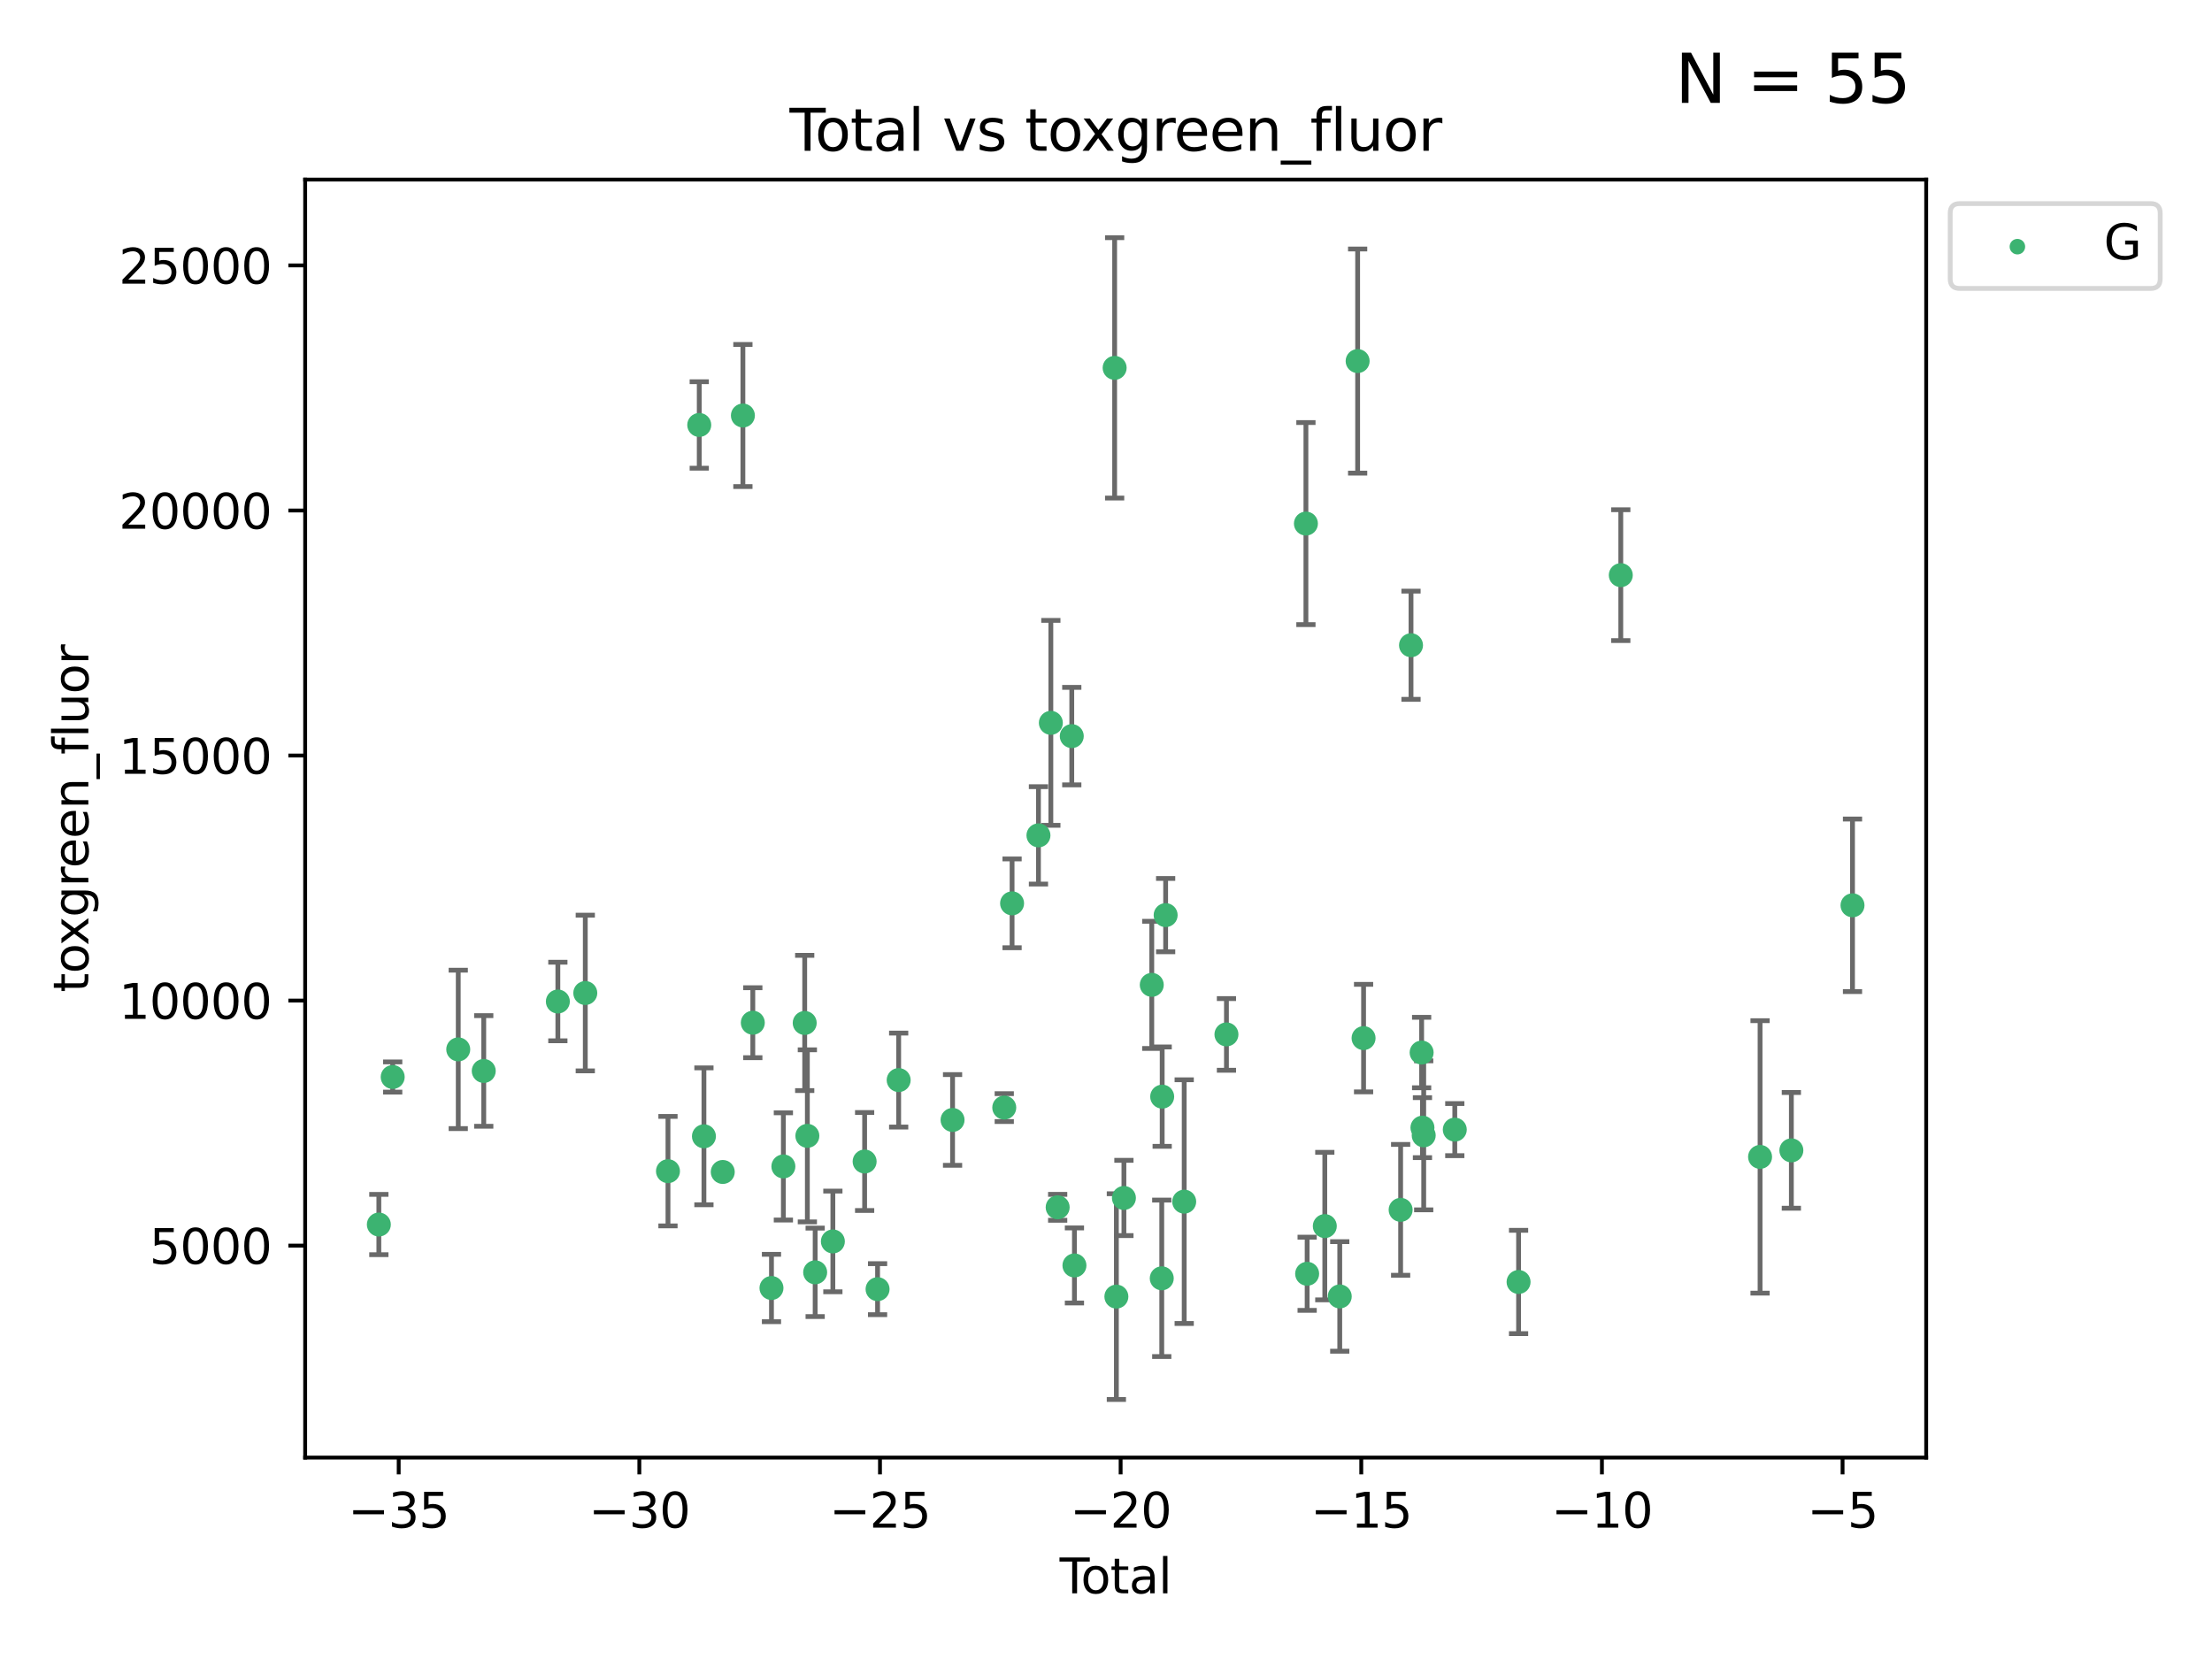 <?xml version="1.0" encoding="utf-8" standalone="no"?>
<!DOCTYPE svg PUBLIC "-//W3C//DTD SVG 1.1//EN"
  "http://www.w3.org/Graphics/SVG/1.1/DTD/svg11.dtd">
<svg xmlns:xlink="http://www.w3.org/1999/xlink" width="460.8pt" height="345.6pt" viewBox="0 0 460.8 345.6" xmlns="http://www.w3.org/2000/svg" version="1.1">
 <defs>
  <style type="text/css">*{stroke-linejoin: round; stroke-linecap: butt}</style>
 </defs>
 <g id="figure_1">
  <g id="patch_1">
   <path d="M 0 345.6 
L 460.8 345.6 
L 460.8 0 
L 0 0 
z
" style="fill: #ffffff"/>
  </g>
  <g id="axes_1">
   <g id="patch_2">
    <path d="M 63.571 303.64 
L 401.26 303.64 
L 401.26 37.411 
L 63.571 37.411 
z
" style="fill: #ffffff"/>
   </g>
   <g id="PathCollection_1">
    <defs>
     <path id="m76dba70a92" d="M 0 1.118 
C 0.297 1.118 0.581 1 0.791 0.791 
C 1 0.581 1.118 0.297 1.118 0 
C 1.118 -0.297 1 -0.581 0.791 -0.791 
C 0.581 -1 0.297 -1.118 0 -1.118 
C -0.297 -1.118 -0.581 -1 -0.791 -0.791 
C -1 -0.581 -1.118 -0.297 -1.118 0 
C -1.118 0.297 -1 0.581 -0.791 0.791 
C -0.581 1 -0.297 1.118 0 1.118 
z
" style="stroke: #3cb371"/>
    </defs>
    <g clip-path="url(#p28db8b7ebe)">
     <use xlink:href="#m76dba70a92" x="78.921" y="255.092" style="fill: #3cb371; stroke: #3cb371"/>
     <use xlink:href="#m76dba70a92" x="81.805" y="224.358" style="fill: #3cb371; stroke: #3cb371"/>
     <use xlink:href="#m76dba70a92" x="95.461" y="218.606" style="fill: #3cb371; stroke: #3cb371"/>
     <use xlink:href="#m76dba70a92" x="100.773" y="223.099" style="fill: #3cb371; stroke: #3cb371"/>
     <use xlink:href="#m76dba70a92" x="116.212" y="208.632" style="fill: #3cb371; stroke: #3cb371"/>
     <use xlink:href="#m76dba70a92" x="121.926" y="206.865" style="fill: #3cb371; stroke: #3cb371"/>
     <use xlink:href="#m76dba70a92" x="139.152" y="243.976" style="fill: #3cb371; stroke: #3cb371"/>
     <use xlink:href="#m76dba70a92" x="145.666" y="88.526" style="fill: #3cb371; stroke: #3cb371"/>
     <use xlink:href="#m76dba70a92" x="146.642" y="236.713" style="fill: #3cb371; stroke: #3cb371"/>
     <use xlink:href="#m76dba70a92" x="150.564" y="244.142" style="fill: #3cb371; stroke: #3cb371"/>
     <use xlink:href="#m76dba70a92" x="154.759" y="86.56" style="fill: #3cb371; stroke: #3cb371"/>
     <use xlink:href="#m76dba70a92" x="156.824" y="213.05" style="fill: #3cb371; stroke: #3cb371"/>
     <use xlink:href="#m76dba70a92" x="160.712" y="268.315" style="fill: #3cb371; stroke: #3cb371"/>
     <use xlink:href="#m76dba70a92" x="163.192" y="242.987" style="fill: #3cb371; stroke: #3cb371"/>
     <use xlink:href="#m76dba70a92" x="167.635" y="213.103" style="fill: #3cb371; stroke: #3cb371"/>
     <use xlink:href="#m76dba70a92" x="168.188" y="236.618" style="fill: #3cb371; stroke: #3cb371"/>
     <use xlink:href="#m76dba70a92" x="169.813" y="265.048" style="fill: #3cb371; stroke: #3cb371"/>
     <use xlink:href="#m76dba70a92" x="173.502" y="258.614" style="fill: #3cb371; stroke: #3cb371"/>
     <use xlink:href="#m76dba70a92" x="180.118" y="241.963" style="fill: #3cb371; stroke: #3cb371"/>
     <use xlink:href="#m76dba70a92" x="182.814" y="268.556" style="fill: #3cb371; stroke: #3cb371"/>
     <use xlink:href="#m76dba70a92" x="187.21" y="225.001" style="fill: #3cb371; stroke: #3cb371"/>
     <use xlink:href="#m76dba70a92" x="198.436" y="233.306" style="fill: #3cb371; stroke: #3cb371"/>
     <use xlink:href="#m76dba70a92" x="209.205" y="230.731" style="fill: #3cb371; stroke: #3cb371"/>
     <use xlink:href="#m76dba70a92" x="210.835" y="188.183" style="fill: #3cb371; stroke: #3cb371"/>
     <use xlink:href="#m76dba70a92" x="216.329" y="174.022" style="fill: #3cb371; stroke: #3cb371"/>
     <use xlink:href="#m76dba70a92" x="218.912" y="150.582" style="fill: #3cb371; stroke: #3cb371"/>
     <use xlink:href="#m76dba70a92" x="220.332" y="251.506" style="fill: #3cb371; stroke: #3cb371"/>
     <use xlink:href="#m76dba70a92" x="223.271" y="153.348" style="fill: #3cb371; stroke: #3cb371"/>
     <use xlink:href="#m76dba70a92" x="223.825" y="263.616" style="fill: #3cb371; stroke: #3cb371"/>
     <use xlink:href="#m76dba70a92" x="232.2" y="76.634" style="fill: #3cb371; stroke: #3cb371"/>
     <use xlink:href="#m76dba70a92" x="232.562" y="270.106" style="fill: #3cb371; stroke: #3cb371"/>
     <use xlink:href="#m76dba70a92" x="234.132" y="249.557" style="fill: #3cb371; stroke: #3cb371"/>
     <use xlink:href="#m76dba70a92" x="239.934" y="205.165" style="fill: #3cb371; stroke: #3cb371"/>
     <use xlink:href="#m76dba70a92" x="242.015" y="266.296" style="fill: #3cb371; stroke: #3cb371"/>
     <use xlink:href="#m76dba70a92" x="242.103" y="228.45" style="fill: #3cb371; stroke: #3cb371"/>
     <use xlink:href="#m76dba70a92" x="242.825" y="190.638" style="fill: #3cb371; stroke: #3cb371"/>
     <use xlink:href="#m76dba70a92" x="246.69" y="250.324" style="fill: #3cb371; stroke: #3cb371"/>
     <use xlink:href="#m76dba70a92" x="255.491" y="215.487" style="fill: #3cb371; stroke: #3cb371"/>
     <use xlink:href="#m76dba70a92" x="272.047" y="109.072" style="fill: #3cb371; stroke: #3cb371"/>
     <use xlink:href="#m76dba70a92" x="272.302" y="265.351" style="fill: #3cb371; stroke: #3cb371"/>
     <use xlink:href="#m76dba70a92" x="275.98" y="255.417" style="fill: #3cb371; stroke: #3cb371"/>
     <use xlink:href="#m76dba70a92" x="279.094" y="270.07" style="fill: #3cb371; stroke: #3cb371"/>
     <use xlink:href="#m76dba70a92" x="282.821" y="75.219" style="fill: #3cb371; stroke: #3cb371"/>
     <use xlink:href="#m76dba70a92" x="284.057" y="216.256" style="fill: #3cb371; stroke: #3cb371"/>
     <use xlink:href="#m76dba70a92" x="291.777" y="252.032" style="fill: #3cb371; stroke: #3cb371"/>
     <use xlink:href="#m76dba70a92" x="293.94" y="134.414" style="fill: #3cb371; stroke: #3cb371"/>
     <use xlink:href="#m76dba70a92" x="296.152" y="219.264" style="fill: #3cb371; stroke: #3cb371"/>
     <use xlink:href="#m76dba70a92" x="296.322" y="234.911" style="fill: #3cb371; stroke: #3cb371"/>
     <use xlink:href="#m76dba70a92" x="296.584" y="236.512" style="fill: #3cb371; stroke: #3cb371"/>
     <use xlink:href="#m76dba70a92" x="303.058" y="235.32" style="fill: #3cb371; stroke: #3cb371"/>
     <use xlink:href="#m76dba70a92" x="316.347" y="267.059" style="fill: #3cb371; stroke: #3cb371"/>
     <use xlink:href="#m76dba70a92" x="337.639" y="119.815" style="fill: #3cb371; stroke: #3cb371"/>
     <use xlink:href="#m76dba70a92" x="366.654" y="241.003" style="fill: #3cb371; stroke: #3cb371"/>
     <use xlink:href="#m76dba70a92" x="373.173" y="239.643" style="fill: #3cb371; stroke: #3cb371"/>
     <use xlink:href="#m76dba70a92" x="385.911" y="188.594" style="fill: #3cb371; stroke: #3cb371"/>
    </g>
   </g>
   <g id="matplotlib.axis_1">
    <g id="xtick_1">
     <g id="line2d_1">
      <defs>
       <path id="md081256968" d="M 0 0 
L 0 3.5 
" style="stroke: #000000; stroke-width: 0.8"/>
      </defs>
      <g>
       <use xlink:href="#md081256968" x="83.054" y="303.64" style="stroke: #000000; stroke-width: 0.8"/>
      </g>
     </g>
     <g id="text_1">
      <!-- −35 -->
      <g transform="translate(72.501 318.238)scale(0.1 -0.1)">
       <defs>
        <path id="DejaVuSans-2212" d="M 678 2272 
L 4684 2272 
L 4684 1741 
L 678 1741 
L 678 2272 
z
" transform="scale(0.016)"/>
        <path id="DejaVuSans-33" d="M 2597 2516 
Q 3050 2419 3304 2112 
Q 3559 1806 3559 1356 
Q 3559 666 3084 287 
Q 2609 -91 1734 -91 
Q 1441 -91 1130 -33 
Q 819 25 488 141 
L 488 750 
Q 750 597 1062 519 
Q 1375 441 1716 441 
Q 2309 441 2620 675 
Q 2931 909 2931 1356 
Q 2931 1769 2642 2001 
Q 2353 2234 1838 2234 
L 1294 2234 
L 1294 2753 
L 1863 2753 
Q 2328 2753 2575 2939 
Q 2822 3125 2822 3475 
Q 2822 3834 2567 4026 
Q 2313 4219 1838 4219 
Q 1578 4219 1281 4162 
Q 984 4106 628 3988 
L 628 4550 
Q 988 4650 1302 4700 
Q 1616 4750 1894 4750 
Q 2613 4750 3031 4423 
Q 3450 4097 3450 3541 
Q 3450 3153 3228 2886 
Q 3006 2619 2597 2516 
z
" transform="scale(0.016)"/>
        <path id="DejaVuSans-35" d="M 691 4666 
L 3169 4666 
L 3169 4134 
L 1269 4134 
L 1269 2991 
Q 1406 3038 1543 3061 
Q 1681 3084 1819 3084 
Q 2600 3084 3056 2656 
Q 3513 2228 3513 1497 
Q 3513 744 3044 326 
Q 2575 -91 1722 -91 
Q 1428 -91 1123 -41 
Q 819 9 494 109 
L 494 744 
Q 775 591 1075 516 
Q 1375 441 1709 441 
Q 2250 441 2565 725 
Q 2881 1009 2881 1497 
Q 2881 1984 2565 2268 
Q 2250 2553 1709 2553 
Q 1456 2553 1204 2497 
Q 953 2441 691 2322 
L 691 4666 
z
" transform="scale(0.016)"/>
       </defs>
       <use xlink:href="#DejaVuSans-2212"/>
       <use xlink:href="#DejaVuSans-33" x="83.789"/>
       <use xlink:href="#DejaVuSans-35" x="147.412"/>
      </g>
     </g>
    </g>
    <g id="xtick_2">
     <g id="line2d_2">
      <g>
       <use xlink:href="#md081256968" x="133.185" y="303.64" style="stroke: #000000; stroke-width: 0.8"/>
      </g>
     </g>
     <g id="text_2">
      <!-- −30 -->
      <g transform="translate(122.632 318.238)scale(0.1 -0.1)">
       <defs>
        <path id="DejaVuSans-30" d="M 2034 4250 
Q 1547 4250 1301 3770 
Q 1056 3291 1056 2328 
Q 1056 1369 1301 889 
Q 1547 409 2034 409 
Q 2525 409 2770 889 
Q 3016 1369 3016 2328 
Q 3016 3291 2770 3770 
Q 2525 4250 2034 4250 
z
M 2034 4750 
Q 2819 4750 3233 4129 
Q 3647 3509 3647 2328 
Q 3647 1150 3233 529 
Q 2819 -91 2034 -91 
Q 1250 -91 836 529 
Q 422 1150 422 2328 
Q 422 3509 836 4129 
Q 1250 4750 2034 4750 
z
" transform="scale(0.016)"/>
       </defs>
       <use xlink:href="#DejaVuSans-2212"/>
       <use xlink:href="#DejaVuSans-33" x="83.789"/>
       <use xlink:href="#DejaVuSans-30" x="147.412"/>
      </g>
     </g>
    </g>
    <g id="xtick_3">
     <g id="line2d_3">
      <g>
       <use xlink:href="#md081256968" x="183.316" y="303.64" style="stroke: #000000; stroke-width: 0.8"/>
      </g>
     </g>
     <g id="text_3">
      <!-- −25 -->
      <g transform="translate(172.763 318.238)scale(0.1 -0.1)">
       <defs>
        <path id="DejaVuSans-32" d="M 1228 531 
L 3431 531 
L 3431 0 
L 469 0 
L 469 531 
Q 828 903 1448 1529 
Q 2069 2156 2228 2338 
Q 2531 2678 2651 2914 
Q 2772 3150 2772 3378 
Q 2772 3750 2511 3984 
Q 2250 4219 1831 4219 
Q 1534 4219 1204 4116 
Q 875 4013 500 3803 
L 500 4441 
Q 881 4594 1212 4672 
Q 1544 4750 1819 4750 
Q 2544 4750 2975 4387 
Q 3406 4025 3406 3419 
Q 3406 3131 3298 2873 
Q 3191 2616 2906 2266 
Q 2828 2175 2409 1742 
Q 1991 1309 1228 531 
z
" transform="scale(0.016)"/>
       </defs>
       <use xlink:href="#DejaVuSans-2212"/>
       <use xlink:href="#DejaVuSans-32" x="83.789"/>
       <use xlink:href="#DejaVuSans-35" x="147.412"/>
      </g>
     </g>
    </g>
    <g id="xtick_4">
     <g id="line2d_4">
      <g>
       <use xlink:href="#md081256968" x="233.447" y="303.64" style="stroke: #000000; stroke-width: 0.8"/>
      </g>
     </g>
     <g id="text_4">
      <!-- −20 -->
      <g transform="translate(222.895 318.238)scale(0.1 -0.1)">
       <use xlink:href="#DejaVuSans-2212"/>
       <use xlink:href="#DejaVuSans-32" x="83.789"/>
       <use xlink:href="#DejaVuSans-30" x="147.412"/>
      </g>
     </g>
    </g>
    <g id="xtick_5">
     <g id="line2d_5">
      <g>
       <use xlink:href="#md081256968" x="283.578" y="303.64" style="stroke: #000000; stroke-width: 0.8"/>
      </g>
     </g>
     <g id="text_5">
      <!-- −15 -->
      <g transform="translate(273.026 318.238)scale(0.1 -0.1)">
       <defs>
        <path id="DejaVuSans-31" d="M 794 531 
L 1825 531 
L 1825 4091 
L 703 3866 
L 703 4441 
L 1819 4666 
L 2450 4666 
L 2450 531 
L 3481 531 
L 3481 0 
L 794 0 
L 794 531 
z
" transform="scale(0.016)"/>
       </defs>
       <use xlink:href="#DejaVuSans-2212"/>
       <use xlink:href="#DejaVuSans-31" x="83.789"/>
       <use xlink:href="#DejaVuSans-35" x="147.412"/>
      </g>
     </g>
    </g>
    <g id="xtick_6">
     <g id="line2d_6">
      <g>
       <use xlink:href="#md081256968" x="333.709" y="303.64" style="stroke: #000000; stroke-width: 0.8"/>
      </g>
     </g>
     <g id="text_6">
      <!-- −10 -->
      <g transform="translate(323.157 318.238)scale(0.1 -0.1)">
       <use xlink:href="#DejaVuSans-2212"/>
       <use xlink:href="#DejaVuSans-31" x="83.789"/>
       <use xlink:href="#DejaVuSans-30" x="147.412"/>
      </g>
     </g>
    </g>
    <g id="xtick_7">
     <g id="line2d_7">
      <g>
       <use xlink:href="#md081256968" x="383.84" y="303.64" style="stroke: #000000; stroke-width: 0.8"/>
      </g>
     </g>
     <g id="text_7">
      <!-- −5 -->
      <g transform="translate(376.469 318.238)scale(0.1 -0.1)">
       <use xlink:href="#DejaVuSans-2212"/>
       <use xlink:href="#DejaVuSans-35" x="83.789"/>
      </g>
     </g>
    </g>
    <g id="text_8">
     <!-- Total -->
     <g transform="translate(220.739 331.917)scale(0.1 -0.1)">
      <defs>
       <path id="DejaVuSans-54" d="M -19 4666 
L 3928 4666 
L 3928 4134 
L 2272 4134 
L 2272 0 
L 1638 0 
L 1638 4134 
L -19 4134 
L -19 4666 
z
" transform="scale(0.016)"/>
       <path id="DejaVuSans-6f" d="M 1959 3097 
Q 1497 3097 1228 2736 
Q 959 2375 959 1747 
Q 959 1119 1226 758 
Q 1494 397 1959 397 
Q 2419 397 2687 759 
Q 2956 1122 2956 1747 
Q 2956 2369 2687 2733 
Q 2419 3097 1959 3097 
z
M 1959 3584 
Q 2709 3584 3137 3096 
Q 3566 2609 3566 1747 
Q 3566 888 3137 398 
Q 2709 -91 1959 -91 
Q 1206 -91 779 398 
Q 353 888 353 1747 
Q 353 2609 779 3096 
Q 1206 3584 1959 3584 
z
" transform="scale(0.016)"/>
       <path id="DejaVuSans-74" d="M 1172 4494 
L 1172 3500 
L 2356 3500 
L 2356 3053 
L 1172 3053 
L 1172 1153 
Q 1172 725 1289 603 
Q 1406 481 1766 481 
L 2356 481 
L 2356 0 
L 1766 0 
Q 1100 0 847 248 
Q 594 497 594 1153 
L 594 3053 
L 172 3053 
L 172 3500 
L 594 3500 
L 594 4494 
L 1172 4494 
z
" transform="scale(0.016)"/>
       <path id="DejaVuSans-61" d="M 2194 1759 
Q 1497 1759 1228 1600 
Q 959 1441 959 1056 
Q 959 750 1161 570 
Q 1363 391 1709 391 
Q 2188 391 2477 730 
Q 2766 1069 2766 1631 
L 2766 1759 
L 2194 1759 
z
M 3341 1997 
L 3341 0 
L 2766 0 
L 2766 531 
Q 2569 213 2275 61 
Q 1981 -91 1556 -91 
Q 1019 -91 701 211 
Q 384 513 384 1019 
Q 384 1609 779 1909 
Q 1175 2209 1959 2209 
L 2766 2209 
L 2766 2266 
Q 2766 2663 2505 2880 
Q 2244 3097 1772 3097 
Q 1472 3097 1187 3025 
Q 903 2953 641 2809 
L 641 3341 
Q 956 3463 1253 3523 
Q 1550 3584 1831 3584 
Q 2591 3584 2966 3190 
Q 3341 2797 3341 1997 
z
" transform="scale(0.016)"/>
       <path id="DejaVuSans-6c" d="M 603 4863 
L 1178 4863 
L 1178 0 
L 603 0 
L 603 4863 
z
" transform="scale(0.016)"/>
      </defs>
      <use xlink:href="#DejaVuSans-54"/>
      <use xlink:href="#DejaVuSans-6f" x="44.084"/>
      <use xlink:href="#DejaVuSans-74" x="105.266"/>
      <use xlink:href="#DejaVuSans-61" x="144.475"/>
      <use xlink:href="#DejaVuSans-6c" x="205.754"/>
     </g>
    </g>
   </g>
   <g id="matplotlib.axis_2">
    <g id="ytick_1">
     <g id="line2d_8">
      <defs>
       <path id="m1aaad59a60" d="M 0 0 
L -3.5 0 
" style="stroke: #000000; stroke-width: 0.8"/>
      </defs>
      <g>
       <use xlink:href="#m1aaad59a60" x="63.571" y="259.485" style="stroke: #000000; stroke-width: 0.8"/>
      </g>
     </g>
     <g id="text_9">
      <!-- 5000 -->
      <g transform="translate(31.121 263.284)scale(0.1 -0.1)">
       <use xlink:href="#DejaVuSans-35"/>
       <use xlink:href="#DejaVuSans-30" x="63.623"/>
       <use xlink:href="#DejaVuSans-30" x="127.246"/>
       <use xlink:href="#DejaVuSans-30" x="190.869"/>
      </g>
     </g>
    </g>
    <g id="ytick_2">
     <g id="line2d_9">
      <g>
       <use xlink:href="#m1aaad59a60" x="63.571" y="208.437" style="stroke: #000000; stroke-width: 0.8"/>
      </g>
     </g>
     <g id="text_10">
      <!-- 10000 -->
      <g transform="translate(24.759 212.237)scale(0.1 -0.1)">
       <use xlink:href="#DejaVuSans-31"/>
       <use xlink:href="#DejaVuSans-30" x="63.623"/>
       <use xlink:href="#DejaVuSans-30" x="127.246"/>
       <use xlink:href="#DejaVuSans-30" x="190.869"/>
       <use xlink:href="#DejaVuSans-30" x="254.492"/>
      </g>
     </g>
    </g>
    <g id="ytick_3">
     <g id="line2d_10">
      <g>
       <use xlink:href="#m1aaad59a60" x="63.571" y="157.39" style="stroke: #000000; stroke-width: 0.8"/>
      </g>
     </g>
     <g id="text_11">
      <!-- 15000 -->
      <g transform="translate(24.759 161.189)scale(0.1 -0.1)">
       <use xlink:href="#DejaVuSans-31"/>
       <use xlink:href="#DejaVuSans-35" x="63.623"/>
       <use xlink:href="#DejaVuSans-30" x="127.246"/>
       <use xlink:href="#DejaVuSans-30" x="190.869"/>
       <use xlink:href="#DejaVuSans-30" x="254.492"/>
      </g>
     </g>
    </g>
    <g id="ytick_4">
     <g id="line2d_11">
      <g>
       <use xlink:href="#m1aaad59a60" x="63.571" y="106.342" style="stroke: #000000; stroke-width: 0.8"/>
      </g>
     </g>
     <g id="text_12">
      <!-- 20000 -->
      <g transform="translate(24.759 110.141)scale(0.1 -0.1)">
       <use xlink:href="#DejaVuSans-32"/>
       <use xlink:href="#DejaVuSans-30" x="63.623"/>
       <use xlink:href="#DejaVuSans-30" x="127.246"/>
       <use xlink:href="#DejaVuSans-30" x="190.869"/>
       <use xlink:href="#DejaVuSans-30" x="254.492"/>
      </g>
     </g>
    </g>
    <g id="ytick_5">
     <g id="line2d_12">
      <g>
       <use xlink:href="#m1aaad59a60" x="63.571" y="55.294" style="stroke: #000000; stroke-width: 0.8"/>
      </g>
     </g>
     <g id="text_13">
      <!-- 25000 -->
      <g transform="translate(24.759 59.093)scale(0.1 -0.1)">
       <use xlink:href="#DejaVuSans-32"/>
       <use xlink:href="#DejaVuSans-35" x="63.623"/>
       <use xlink:href="#DejaVuSans-30" x="127.246"/>
       <use xlink:href="#DejaVuSans-30" x="190.869"/>
       <use xlink:href="#DejaVuSans-30" x="254.492"/>
      </g>
     </g>
    </g>
    <g id="text_14">
     <!-- toxgreen_fluor -->
     <g transform="translate(18.401 206.72)rotate(-90)scale(0.1 -0.1)">
      <defs>
       <path id="DejaVuSans-78" d="M 3513 3500 
L 2247 1797 
L 3578 0 
L 2900 0 
L 1881 1375 
L 863 0 
L 184 0 
L 1544 1831 
L 300 3500 
L 978 3500 
L 1906 2253 
L 2834 3500 
L 3513 3500 
z
" transform="scale(0.016)"/>
       <path id="DejaVuSans-67" d="M 2906 1791 
Q 2906 2416 2648 2759 
Q 2391 3103 1925 3103 
Q 1463 3103 1205 2759 
Q 947 2416 947 1791 
Q 947 1169 1205 825 
Q 1463 481 1925 481 
Q 2391 481 2648 825 
Q 2906 1169 2906 1791 
z
M 3481 434 
Q 3481 -459 3084 -895 
Q 2688 -1331 1869 -1331 
Q 1566 -1331 1297 -1286 
Q 1028 -1241 775 -1147 
L 775 -588 
Q 1028 -725 1275 -790 
Q 1522 -856 1778 -856 
Q 2344 -856 2625 -561 
Q 2906 -266 2906 331 
L 2906 616 
Q 2728 306 2450 153 
Q 2172 0 1784 0 
Q 1141 0 747 490 
Q 353 981 353 1791 
Q 353 2603 747 3093 
Q 1141 3584 1784 3584 
Q 2172 3584 2450 3431 
Q 2728 3278 2906 2969 
L 2906 3500 
L 3481 3500 
L 3481 434 
z
" transform="scale(0.016)"/>
       <path id="DejaVuSans-72" d="M 2631 2963 
Q 2534 3019 2420 3045 
Q 2306 3072 2169 3072 
Q 1681 3072 1420 2755 
Q 1159 2438 1159 1844 
L 1159 0 
L 581 0 
L 581 3500 
L 1159 3500 
L 1159 2956 
Q 1341 3275 1631 3429 
Q 1922 3584 2338 3584 
Q 2397 3584 2469 3576 
Q 2541 3569 2628 3553 
L 2631 2963 
z
" transform="scale(0.016)"/>
       <path id="DejaVuSans-65" d="M 3597 1894 
L 3597 1613 
L 953 1613 
Q 991 1019 1311 708 
Q 1631 397 2203 397 
Q 2534 397 2845 478 
Q 3156 559 3463 722 
L 3463 178 
Q 3153 47 2828 -22 
Q 2503 -91 2169 -91 
Q 1331 -91 842 396 
Q 353 884 353 1716 
Q 353 2575 817 3079 
Q 1281 3584 2069 3584 
Q 2775 3584 3186 3129 
Q 3597 2675 3597 1894 
z
M 3022 2063 
Q 3016 2534 2758 2815 
Q 2500 3097 2075 3097 
Q 1594 3097 1305 2825 
Q 1016 2553 972 2059 
L 3022 2063 
z
" transform="scale(0.016)"/>
       <path id="DejaVuSans-6e" d="M 3513 2113 
L 3513 0 
L 2938 0 
L 2938 2094 
Q 2938 2591 2744 2837 
Q 2550 3084 2163 3084 
Q 1697 3084 1428 2787 
Q 1159 2491 1159 1978 
L 1159 0 
L 581 0 
L 581 3500 
L 1159 3500 
L 1159 2956 
Q 1366 3272 1645 3428 
Q 1925 3584 2291 3584 
Q 2894 3584 3203 3211 
Q 3513 2838 3513 2113 
z
" transform="scale(0.016)"/>
       <path id="DejaVuSans-5f" d="M 3263 -1063 
L 3263 -1509 
L -63 -1509 
L -63 -1063 
L 3263 -1063 
z
" transform="scale(0.016)"/>
       <path id="DejaVuSans-66" d="M 2375 4863 
L 2375 4384 
L 1825 4384 
Q 1516 4384 1395 4259 
Q 1275 4134 1275 3809 
L 1275 3500 
L 2222 3500 
L 2222 3053 
L 1275 3053 
L 1275 0 
L 697 0 
L 697 3053 
L 147 3053 
L 147 3500 
L 697 3500 
L 697 3744 
Q 697 4328 969 4595 
Q 1241 4863 1831 4863 
L 2375 4863 
z
" transform="scale(0.016)"/>
       <path id="DejaVuSans-75" d="M 544 1381 
L 544 3500 
L 1119 3500 
L 1119 1403 
Q 1119 906 1312 657 
Q 1506 409 1894 409 
Q 2359 409 2629 706 
Q 2900 1003 2900 1516 
L 2900 3500 
L 3475 3500 
L 3475 0 
L 2900 0 
L 2900 538 
Q 2691 219 2414 64 
Q 2138 -91 1772 -91 
Q 1169 -91 856 284 
Q 544 659 544 1381 
z
M 1991 3584 
L 1991 3584 
z
" transform="scale(0.016)"/>
      </defs>
      <use xlink:href="#DejaVuSans-74"/>
      <use xlink:href="#DejaVuSans-6f" x="39.209"/>
      <use xlink:href="#DejaVuSans-78" x="97.266"/>
      <use xlink:href="#DejaVuSans-67" x="156.445"/>
      <use xlink:href="#DejaVuSans-72" x="219.922"/>
      <use xlink:href="#DejaVuSans-65" x="258.785"/>
      <use xlink:href="#DejaVuSans-65" x="320.309"/>
      <use xlink:href="#DejaVuSans-6e" x="381.832"/>
      <use xlink:href="#DejaVuSans-5f" x="445.211"/>
      <use xlink:href="#DejaVuSans-66" x="495.211"/>
      <use xlink:href="#DejaVuSans-6c" x="530.416"/>
      <use xlink:href="#DejaVuSans-75" x="558.199"/>
      <use xlink:href="#DejaVuSans-6f" x="621.578"/>
      <use xlink:href="#DejaVuSans-72" x="682.76"/>
     </g>
    </g>
   </g>
   <g id="LineCollection_1">
    <path d="M 78.921 261.37 
L 78.921 248.815 
" clip-path="url(#p28db8b7ebe)" style="fill: none; stroke: #696969"/>
    <path d="M 81.805 227.503 
L 81.805 221.213 
" clip-path="url(#p28db8b7ebe)" style="fill: none; stroke: #696969"/>
    <path d="M 95.461 235.105 
L 95.461 202.107 
" clip-path="url(#p28db8b7ebe)" style="fill: none; stroke: #696969"/>
    <path d="M 100.773 234.623 
L 100.773 211.576 
" clip-path="url(#p28db8b7ebe)" style="fill: none; stroke: #696969"/>
    <path d="M 116.212 216.814 
L 116.212 200.449 
" clip-path="url(#p28db8b7ebe)" style="fill: none; stroke: #696969"/>
    <path d="M 121.926 223.083 
L 121.926 190.648 
" clip-path="url(#p28db8b7ebe)" style="fill: none; stroke: #696969"/>
    <path d="M 139.152 255.379 
L 139.152 232.572 
" clip-path="url(#p28db8b7ebe)" style="fill: none; stroke: #696969"/>
    <path d="M 145.666 97.533 
L 145.666 79.518 
" clip-path="url(#p28db8b7ebe)" style="fill: none; stroke: #696969"/>
    <path d="M 146.642 250.973 
L 146.642 222.452 
" clip-path="url(#p28db8b7ebe)" style="fill: none; stroke: #696969"/>
    <path d="M 150.564 245.009 
L 150.564 243.275 
" clip-path="url(#p28db8b7ebe)" style="fill: none; stroke: #696969"/>
    <path d="M 154.759 101.358 
L 154.759 71.762 
" clip-path="url(#p28db8b7ebe)" style="fill: none; stroke: #696969"/>
    <path d="M 156.824 220.338 
L 156.824 205.763 
" clip-path="url(#p28db8b7ebe)" style="fill: none; stroke: #696969"/>
    <path d="M 160.712 275.332 
L 160.712 261.297 
" clip-path="url(#p28db8b7ebe)" style="fill: none; stroke: #696969"/>
    <path d="M 163.192 254.152 
L 163.192 231.823 
" clip-path="url(#p28db8b7ebe)" style="fill: none; stroke: #696969"/>
    <path d="M 167.635 227.19 
L 167.635 199.017 
" clip-path="url(#p28db8b7ebe)" style="fill: none; stroke: #696969"/>
    <path d="M 168.188 254.539 
L 168.188 218.697 
" clip-path="url(#p28db8b7ebe)" style="fill: none; stroke: #696969"/>
    <path d="M 169.813 274.259 
L 169.813 255.837 
" clip-path="url(#p28db8b7ebe)" style="fill: none; stroke: #696969"/>
    <path d="M 173.502 269.104 
L 173.502 248.125 
" clip-path="url(#p28db8b7ebe)" style="fill: none; stroke: #696969"/>
    <path d="M 180.118 252.171 
L 180.118 231.755 
" clip-path="url(#p28db8b7ebe)" style="fill: none; stroke: #696969"/>
    <path d="M 182.814 273.867 
L 182.814 263.245 
" clip-path="url(#p28db8b7ebe)" style="fill: none; stroke: #696969"/>
    <path d="M 187.21 234.788 
L 187.21 215.213 
" clip-path="url(#p28db8b7ebe)" style="fill: none; stroke: #696969"/>
    <path d="M 198.436 242.756 
L 198.436 223.856 
" clip-path="url(#p28db8b7ebe)" style="fill: none; stroke: #696969"/>
    <path d="M 209.205 233.635 
L 209.205 227.827 
" clip-path="url(#p28db8b7ebe)" style="fill: none; stroke: #696969"/>
    <path d="M 210.835 197.433 
L 210.835 178.934 
" clip-path="url(#p28db8b7ebe)" style="fill: none; stroke: #696969"/>
    <path d="M 216.329 184.162 
L 216.329 163.882 
" clip-path="url(#p28db8b7ebe)" style="fill: none; stroke: #696969"/>
    <path d="M 218.912 171.929 
L 218.912 129.235 
" clip-path="url(#p28db8b7ebe)" style="fill: none; stroke: #696969"/>
    <path d="M 220.332 254.204 
L 220.332 248.809 
" clip-path="url(#p28db8b7ebe)" style="fill: none; stroke: #696969"/>
    <path d="M 223.271 163.505 
L 223.271 143.191 
" clip-path="url(#p28db8b7ebe)" style="fill: none; stroke: #696969"/>
    <path d="M 223.825 271.434 
L 223.825 255.797 
" clip-path="url(#p28db8b7ebe)" style="fill: none; stroke: #696969"/>
    <path d="M 232.2 103.756 
L 232.2 49.513 
" clip-path="url(#p28db8b7ebe)" style="fill: none; stroke: #696969"/>
    <path d="M 232.562 291.539 
L 232.562 248.674 
" clip-path="url(#p28db8b7ebe)" style="fill: none; stroke: #696969"/>
    <path d="M 234.132 257.397 
L 234.132 241.718 
" clip-path="url(#p28db8b7ebe)" style="fill: none; stroke: #696969"/>
    <path d="M 239.934 218.413 
L 239.934 191.917 
" clip-path="url(#p28db8b7ebe)" style="fill: none; stroke: #696969"/>
    <path d="M 242.015 282.594 
L 242.015 249.998 
" clip-path="url(#p28db8b7ebe)" style="fill: none; stroke: #696969"/>
    <path d="M 242.103 238.8 
L 242.103 218.1 
" clip-path="url(#p28db8b7ebe)" style="fill: none; stroke: #696969"/>
    <path d="M 242.825 198.274 
L 242.825 183.002 
" clip-path="url(#p28db8b7ebe)" style="fill: none; stroke: #696969"/>
    <path d="M 246.69 275.706 
L 246.69 224.942 
" clip-path="url(#p28db8b7ebe)" style="fill: none; stroke: #696969"/>
    <path d="M 255.491 222.952 
L 255.491 208.022 
" clip-path="url(#p28db8b7ebe)" style="fill: none; stroke: #696969"/>
    <path d="M 272.047 130.119 
L 272.047 88.026 
" clip-path="url(#p28db8b7ebe)" style="fill: none; stroke: #696969"/>
    <path d="M 272.302 272.971 
L 272.302 257.73 
" clip-path="url(#p28db8b7ebe)" style="fill: none; stroke: #696969"/>
    <path d="M 275.98 270.785 
L 275.98 240.05 
" clip-path="url(#p28db8b7ebe)" style="fill: none; stroke: #696969"/>
    <path d="M 279.094 281.481 
L 279.094 258.66 
" clip-path="url(#p28db8b7ebe)" style="fill: none; stroke: #696969"/>
    <path d="M 282.821 98.563 
L 282.821 51.875 
" clip-path="url(#p28db8b7ebe)" style="fill: none; stroke: #696969"/>
    <path d="M 284.057 227.457 
L 284.057 205.056 
" clip-path="url(#p28db8b7ebe)" style="fill: none; stroke: #696969"/>
    <path d="M 291.777 265.661 
L 291.777 238.404 
" clip-path="url(#p28db8b7ebe)" style="fill: none; stroke: #696969"/>
    <path d="M 293.94 145.688 
L 293.94 123.14 
" clip-path="url(#p28db8b7ebe)" style="fill: none; stroke: #696969"/>
    <path d="M 296.152 226.604 
L 296.152 211.924 
" clip-path="url(#p28db8b7ebe)" style="fill: none; stroke: #696969"/>
    <path d="M 296.322 241.16 
L 296.322 228.663 
" clip-path="url(#p28db8b7ebe)" style="fill: none; stroke: #696969"/>
    <path d="M 296.584 252.03 
L 296.584 220.994 
" clip-path="url(#p28db8b7ebe)" style="fill: none; stroke: #696969"/>
    <path d="M 303.058 240.747 
L 303.058 229.893 
" clip-path="url(#p28db8b7ebe)" style="fill: none; stroke: #696969"/>
    <path d="M 316.347 277.82 
L 316.347 256.299 
" clip-path="url(#p28db8b7ebe)" style="fill: none; stroke: #696969"/>
    <path d="M 337.639 133.439 
L 337.639 106.19 
" clip-path="url(#p28db8b7ebe)" style="fill: none; stroke: #696969"/>
    <path d="M 366.654 269.381 
L 366.654 212.624 
" clip-path="url(#p28db8b7ebe)" style="fill: none; stroke: #696969"/>
    <path d="M 373.173 251.697 
L 373.173 227.588 
" clip-path="url(#p28db8b7ebe)" style="fill: none; stroke: #696969"/>
    <path d="M 385.911 206.57 
L 385.911 170.619 
" clip-path="url(#p28db8b7ebe)" style="fill: none; stroke: #696969"/>
   </g>
   <g id="line2d_13">
    <defs>
     <path id="m1489a05c90" d="M 2 0 
L -2 -0 
" style="stroke: #696969"/>
    </defs>
    <g clip-path="url(#p28db8b7ebe)">
     <use xlink:href="#m1489a05c90" x="78.921" y="261.37" style="fill: #696969; stroke: #696969"/>
     <use xlink:href="#m1489a05c90" x="81.805" y="227.503" style="fill: #696969; stroke: #696969"/>
     <use xlink:href="#m1489a05c90" x="95.461" y="235.105" style="fill: #696969; stroke: #696969"/>
     <use xlink:href="#m1489a05c90" x="100.773" y="234.623" style="fill: #696969; stroke: #696969"/>
     <use xlink:href="#m1489a05c90" x="116.212" y="216.814" style="fill: #696969; stroke: #696969"/>
     <use xlink:href="#m1489a05c90" x="121.926" y="223.083" style="fill: #696969; stroke: #696969"/>
     <use xlink:href="#m1489a05c90" x="139.152" y="255.379" style="fill: #696969; stroke: #696969"/>
     <use xlink:href="#m1489a05c90" x="145.666" y="97.533" style="fill: #696969; stroke: #696969"/>
     <use xlink:href="#m1489a05c90" x="146.642" y="250.973" style="fill: #696969; stroke: #696969"/>
     <use xlink:href="#m1489a05c90" x="150.564" y="245.009" style="fill: #696969; stroke: #696969"/>
     <use xlink:href="#m1489a05c90" x="154.759" y="101.358" style="fill: #696969; stroke: #696969"/>
     <use xlink:href="#m1489a05c90" x="156.824" y="220.338" style="fill: #696969; stroke: #696969"/>
     <use xlink:href="#m1489a05c90" x="160.712" y="275.332" style="fill: #696969; stroke: #696969"/>
     <use xlink:href="#m1489a05c90" x="163.192" y="254.152" style="fill: #696969; stroke: #696969"/>
     <use xlink:href="#m1489a05c90" x="167.635" y="227.19" style="fill: #696969; stroke: #696969"/>
     <use xlink:href="#m1489a05c90" x="168.188" y="254.539" style="fill: #696969; stroke: #696969"/>
     <use xlink:href="#m1489a05c90" x="169.813" y="274.259" style="fill: #696969; stroke: #696969"/>
     <use xlink:href="#m1489a05c90" x="173.502" y="269.104" style="fill: #696969; stroke: #696969"/>
     <use xlink:href="#m1489a05c90" x="180.118" y="252.171" style="fill: #696969; stroke: #696969"/>
     <use xlink:href="#m1489a05c90" x="182.814" y="273.867" style="fill: #696969; stroke: #696969"/>
     <use xlink:href="#m1489a05c90" x="187.21" y="234.788" style="fill: #696969; stroke: #696969"/>
     <use xlink:href="#m1489a05c90" x="198.436" y="242.756" style="fill: #696969; stroke: #696969"/>
     <use xlink:href="#m1489a05c90" x="209.205" y="233.635" style="fill: #696969; stroke: #696969"/>
     <use xlink:href="#m1489a05c90" x="210.835" y="197.433" style="fill: #696969; stroke: #696969"/>
     <use xlink:href="#m1489a05c90" x="216.329" y="184.162" style="fill: #696969; stroke: #696969"/>
     <use xlink:href="#m1489a05c90" x="218.912" y="171.929" style="fill: #696969; stroke: #696969"/>
     <use xlink:href="#m1489a05c90" x="220.332" y="254.204" style="fill: #696969; stroke: #696969"/>
     <use xlink:href="#m1489a05c90" x="223.271" y="163.505" style="fill: #696969; stroke: #696969"/>
     <use xlink:href="#m1489a05c90" x="223.825" y="271.434" style="fill: #696969; stroke: #696969"/>
     <use xlink:href="#m1489a05c90" x="232.2" y="103.756" style="fill: #696969; stroke: #696969"/>
     <use xlink:href="#m1489a05c90" x="232.562" y="291.539" style="fill: #696969; stroke: #696969"/>
     <use xlink:href="#m1489a05c90" x="234.132" y="257.397" style="fill: #696969; stroke: #696969"/>
     <use xlink:href="#m1489a05c90" x="239.934" y="218.413" style="fill: #696969; stroke: #696969"/>
     <use xlink:href="#m1489a05c90" x="242.015" y="282.594" style="fill: #696969; stroke: #696969"/>
     <use xlink:href="#m1489a05c90" x="242.103" y="238.8" style="fill: #696969; stroke: #696969"/>
     <use xlink:href="#m1489a05c90" x="242.825" y="198.274" style="fill: #696969; stroke: #696969"/>
     <use xlink:href="#m1489a05c90" x="246.69" y="275.706" style="fill: #696969; stroke: #696969"/>
     <use xlink:href="#m1489a05c90" x="255.491" y="222.952" style="fill: #696969; stroke: #696969"/>
     <use xlink:href="#m1489a05c90" x="272.047" y="130.119" style="fill: #696969; stroke: #696969"/>
     <use xlink:href="#m1489a05c90" x="272.302" y="272.971" style="fill: #696969; stroke: #696969"/>
     <use xlink:href="#m1489a05c90" x="275.98" y="270.785" style="fill: #696969; stroke: #696969"/>
     <use xlink:href="#m1489a05c90" x="279.094" y="281.481" style="fill: #696969; stroke: #696969"/>
     <use xlink:href="#m1489a05c90" x="282.821" y="98.563" style="fill: #696969; stroke: #696969"/>
     <use xlink:href="#m1489a05c90" x="284.057" y="227.457" style="fill: #696969; stroke: #696969"/>
     <use xlink:href="#m1489a05c90" x="291.777" y="265.661" style="fill: #696969; stroke: #696969"/>
     <use xlink:href="#m1489a05c90" x="293.94" y="145.688" style="fill: #696969; stroke: #696969"/>
     <use xlink:href="#m1489a05c90" x="296.152" y="226.604" style="fill: #696969; stroke: #696969"/>
     <use xlink:href="#m1489a05c90" x="296.322" y="241.16" style="fill: #696969; stroke: #696969"/>
     <use xlink:href="#m1489a05c90" x="296.584" y="252.03" style="fill: #696969; stroke: #696969"/>
     <use xlink:href="#m1489a05c90" x="303.058" y="240.747" style="fill: #696969; stroke: #696969"/>
     <use xlink:href="#m1489a05c90" x="316.347" y="277.82" style="fill: #696969; stroke: #696969"/>
     <use xlink:href="#m1489a05c90" x="337.639" y="133.439" style="fill: #696969; stroke: #696969"/>
     <use xlink:href="#m1489a05c90" x="366.654" y="269.381" style="fill: #696969; stroke: #696969"/>
     <use xlink:href="#m1489a05c90" x="373.173" y="251.697" style="fill: #696969; stroke: #696969"/>
     <use xlink:href="#m1489a05c90" x="385.911" y="206.57" style="fill: #696969; stroke: #696969"/>
    </g>
   </g>
   <g id="line2d_14">
    <g clip-path="url(#p28db8b7ebe)">
     <use xlink:href="#m1489a05c90" x="78.921" y="248.815" style="fill: #696969; stroke: #696969"/>
     <use xlink:href="#m1489a05c90" x="81.805" y="221.213" style="fill: #696969; stroke: #696969"/>
     <use xlink:href="#m1489a05c90" x="95.461" y="202.107" style="fill: #696969; stroke: #696969"/>
     <use xlink:href="#m1489a05c90" x="100.773" y="211.576" style="fill: #696969; stroke: #696969"/>
     <use xlink:href="#m1489a05c90" x="116.212" y="200.449" style="fill: #696969; stroke: #696969"/>
     <use xlink:href="#m1489a05c90" x="121.926" y="190.648" style="fill: #696969; stroke: #696969"/>
     <use xlink:href="#m1489a05c90" x="139.152" y="232.572" style="fill: #696969; stroke: #696969"/>
     <use xlink:href="#m1489a05c90" x="145.666" y="79.518" style="fill: #696969; stroke: #696969"/>
     <use xlink:href="#m1489a05c90" x="146.642" y="222.452" style="fill: #696969; stroke: #696969"/>
     <use xlink:href="#m1489a05c90" x="150.564" y="243.275" style="fill: #696969; stroke: #696969"/>
     <use xlink:href="#m1489a05c90" x="154.759" y="71.762" style="fill: #696969; stroke: #696969"/>
     <use xlink:href="#m1489a05c90" x="156.824" y="205.763" style="fill: #696969; stroke: #696969"/>
     <use xlink:href="#m1489a05c90" x="160.712" y="261.297" style="fill: #696969; stroke: #696969"/>
     <use xlink:href="#m1489a05c90" x="163.192" y="231.823" style="fill: #696969; stroke: #696969"/>
     <use xlink:href="#m1489a05c90" x="167.635" y="199.017" style="fill: #696969; stroke: #696969"/>
     <use xlink:href="#m1489a05c90" x="168.188" y="218.697" style="fill: #696969; stroke: #696969"/>
     <use xlink:href="#m1489a05c90" x="169.813" y="255.837" style="fill: #696969; stroke: #696969"/>
     <use xlink:href="#m1489a05c90" x="173.502" y="248.125" style="fill: #696969; stroke: #696969"/>
     <use xlink:href="#m1489a05c90" x="180.118" y="231.755" style="fill: #696969; stroke: #696969"/>
     <use xlink:href="#m1489a05c90" x="182.814" y="263.245" style="fill: #696969; stroke: #696969"/>
     <use xlink:href="#m1489a05c90" x="187.21" y="215.213" style="fill: #696969; stroke: #696969"/>
     <use xlink:href="#m1489a05c90" x="198.436" y="223.856" style="fill: #696969; stroke: #696969"/>
     <use xlink:href="#m1489a05c90" x="209.205" y="227.827" style="fill: #696969; stroke: #696969"/>
     <use xlink:href="#m1489a05c90" x="210.835" y="178.934" style="fill: #696969; stroke: #696969"/>
     <use xlink:href="#m1489a05c90" x="216.329" y="163.882" style="fill: #696969; stroke: #696969"/>
     <use xlink:href="#m1489a05c90" x="218.912" y="129.235" style="fill: #696969; stroke: #696969"/>
     <use xlink:href="#m1489a05c90" x="220.332" y="248.809" style="fill: #696969; stroke: #696969"/>
     <use xlink:href="#m1489a05c90" x="223.271" y="143.191" style="fill: #696969; stroke: #696969"/>
     <use xlink:href="#m1489a05c90" x="223.825" y="255.797" style="fill: #696969; stroke: #696969"/>
     <use xlink:href="#m1489a05c90" x="232.2" y="49.513" style="fill: #696969; stroke: #696969"/>
     <use xlink:href="#m1489a05c90" x="232.562" y="248.674" style="fill: #696969; stroke: #696969"/>
     <use xlink:href="#m1489a05c90" x="234.132" y="241.718" style="fill: #696969; stroke: #696969"/>
     <use xlink:href="#m1489a05c90" x="239.934" y="191.917" style="fill: #696969; stroke: #696969"/>
     <use xlink:href="#m1489a05c90" x="242.015" y="249.998" style="fill: #696969; stroke: #696969"/>
     <use xlink:href="#m1489a05c90" x="242.103" y="218.1" style="fill: #696969; stroke: #696969"/>
     <use xlink:href="#m1489a05c90" x="242.825" y="183.002" style="fill: #696969; stroke: #696969"/>
     <use xlink:href="#m1489a05c90" x="246.69" y="224.942" style="fill: #696969; stroke: #696969"/>
     <use xlink:href="#m1489a05c90" x="255.491" y="208.022" style="fill: #696969; stroke: #696969"/>
     <use xlink:href="#m1489a05c90" x="272.047" y="88.026" style="fill: #696969; stroke: #696969"/>
     <use xlink:href="#m1489a05c90" x="272.302" y="257.73" style="fill: #696969; stroke: #696969"/>
     <use xlink:href="#m1489a05c90" x="275.98" y="240.05" style="fill: #696969; stroke: #696969"/>
     <use xlink:href="#m1489a05c90" x="279.094" y="258.66" style="fill: #696969; stroke: #696969"/>
     <use xlink:href="#m1489a05c90" x="282.821" y="51.875" style="fill: #696969; stroke: #696969"/>
     <use xlink:href="#m1489a05c90" x="284.057" y="205.056" style="fill: #696969; stroke: #696969"/>
     <use xlink:href="#m1489a05c90" x="291.777" y="238.404" style="fill: #696969; stroke: #696969"/>
     <use xlink:href="#m1489a05c90" x="293.94" y="123.14" style="fill: #696969; stroke: #696969"/>
     <use xlink:href="#m1489a05c90" x="296.152" y="211.924" style="fill: #696969; stroke: #696969"/>
     <use xlink:href="#m1489a05c90" x="296.322" y="228.663" style="fill: #696969; stroke: #696969"/>
     <use xlink:href="#m1489a05c90" x="296.584" y="220.994" style="fill: #696969; stroke: #696969"/>
     <use xlink:href="#m1489a05c90" x="303.058" y="229.893" style="fill: #696969; stroke: #696969"/>
     <use xlink:href="#m1489a05c90" x="316.347" y="256.299" style="fill: #696969; stroke: #696969"/>
     <use xlink:href="#m1489a05c90" x="337.639" y="106.19" style="fill: #696969; stroke: #696969"/>
     <use xlink:href="#m1489a05c90" x="366.654" y="212.624" style="fill: #696969; stroke: #696969"/>
     <use xlink:href="#m1489a05c90" x="373.173" y="227.588" style="fill: #696969; stroke: #696969"/>
     <use xlink:href="#m1489a05c90" x="385.911" y="170.619" style="fill: #696969; stroke: #696969"/>
    </g>
   </g>
   <g id="line2d_15">
    <defs>
     <path id="mbe6575812d" d="M 0 2 
C 0.53 2 1.039 1.789 1.414 1.414 
C 1.789 1.039 2 0.53 2 0 
C 2 -0.53 1.789 -1.039 1.414 -1.414 
C 1.039 -1.789 0.53 -2 0 -2 
C -0.53 -2 -1.039 -1.789 -1.414 -1.414 
C -1.789 -1.039 -2 -0.53 -2 0 
C -2 0.53 -1.789 1.039 -1.414 1.414 
C -1.039 1.789 -0.53 2 0 2 
z
" style="stroke: #3cb371"/>
    </defs>
    <g clip-path="url(#p28db8b7ebe)">
     <use xlink:href="#mbe6575812d" x="78.921" y="255.092" style="fill: #3cb371; stroke: #3cb371"/>
     <use xlink:href="#mbe6575812d" x="81.805" y="224.358" style="fill: #3cb371; stroke: #3cb371"/>
     <use xlink:href="#mbe6575812d" x="95.461" y="218.606" style="fill: #3cb371; stroke: #3cb371"/>
     <use xlink:href="#mbe6575812d" x="100.773" y="223.099" style="fill: #3cb371; stroke: #3cb371"/>
     <use xlink:href="#mbe6575812d" x="116.212" y="208.632" style="fill: #3cb371; stroke: #3cb371"/>
     <use xlink:href="#mbe6575812d" x="121.926" y="206.865" style="fill: #3cb371; stroke: #3cb371"/>
     <use xlink:href="#mbe6575812d" x="139.152" y="243.976" style="fill: #3cb371; stroke: #3cb371"/>
     <use xlink:href="#mbe6575812d" x="145.666" y="88.526" style="fill: #3cb371; stroke: #3cb371"/>
     <use xlink:href="#mbe6575812d" x="146.642" y="236.713" style="fill: #3cb371; stroke: #3cb371"/>
     <use xlink:href="#mbe6575812d" x="150.564" y="244.142" style="fill: #3cb371; stroke: #3cb371"/>
     <use xlink:href="#mbe6575812d" x="154.759" y="86.56" style="fill: #3cb371; stroke: #3cb371"/>
     <use xlink:href="#mbe6575812d" x="156.824" y="213.05" style="fill: #3cb371; stroke: #3cb371"/>
     <use xlink:href="#mbe6575812d" x="160.712" y="268.315" style="fill: #3cb371; stroke: #3cb371"/>
     <use xlink:href="#mbe6575812d" x="163.192" y="242.987" style="fill: #3cb371; stroke: #3cb371"/>
     <use xlink:href="#mbe6575812d" x="167.635" y="213.103" style="fill: #3cb371; stroke: #3cb371"/>
     <use xlink:href="#mbe6575812d" x="168.188" y="236.618" style="fill: #3cb371; stroke: #3cb371"/>
     <use xlink:href="#mbe6575812d" x="169.813" y="265.048" style="fill: #3cb371; stroke: #3cb371"/>
     <use xlink:href="#mbe6575812d" x="173.502" y="258.614" style="fill: #3cb371; stroke: #3cb371"/>
     <use xlink:href="#mbe6575812d" x="180.118" y="241.963" style="fill: #3cb371; stroke: #3cb371"/>
     <use xlink:href="#mbe6575812d" x="182.814" y="268.556" style="fill: #3cb371; stroke: #3cb371"/>
     <use xlink:href="#mbe6575812d" x="187.21" y="225.001" style="fill: #3cb371; stroke: #3cb371"/>
     <use xlink:href="#mbe6575812d" x="198.436" y="233.306" style="fill: #3cb371; stroke: #3cb371"/>
     <use xlink:href="#mbe6575812d" x="209.205" y="230.731" style="fill: #3cb371; stroke: #3cb371"/>
     <use xlink:href="#mbe6575812d" x="210.835" y="188.183" style="fill: #3cb371; stroke: #3cb371"/>
     <use xlink:href="#mbe6575812d" x="216.329" y="174.022" style="fill: #3cb371; stroke: #3cb371"/>
     <use xlink:href="#mbe6575812d" x="218.912" y="150.582" style="fill: #3cb371; stroke: #3cb371"/>
     <use xlink:href="#mbe6575812d" x="220.332" y="251.506" style="fill: #3cb371; stroke: #3cb371"/>
     <use xlink:href="#mbe6575812d" x="223.271" y="153.348" style="fill: #3cb371; stroke: #3cb371"/>
     <use xlink:href="#mbe6575812d" x="223.825" y="263.616" style="fill: #3cb371; stroke: #3cb371"/>
     <use xlink:href="#mbe6575812d" x="232.2" y="76.634" style="fill: #3cb371; stroke: #3cb371"/>
     <use xlink:href="#mbe6575812d" x="232.562" y="270.106" style="fill: #3cb371; stroke: #3cb371"/>
     <use xlink:href="#mbe6575812d" x="234.132" y="249.557" style="fill: #3cb371; stroke: #3cb371"/>
     <use xlink:href="#mbe6575812d" x="239.934" y="205.165" style="fill: #3cb371; stroke: #3cb371"/>
     <use xlink:href="#mbe6575812d" x="242.015" y="266.296" style="fill: #3cb371; stroke: #3cb371"/>
     <use xlink:href="#mbe6575812d" x="242.103" y="228.45" style="fill: #3cb371; stroke: #3cb371"/>
     <use xlink:href="#mbe6575812d" x="242.825" y="190.638" style="fill: #3cb371; stroke: #3cb371"/>
     <use xlink:href="#mbe6575812d" x="246.69" y="250.324" style="fill: #3cb371; stroke: #3cb371"/>
     <use xlink:href="#mbe6575812d" x="255.491" y="215.487" style="fill: #3cb371; stroke: #3cb371"/>
     <use xlink:href="#mbe6575812d" x="272.047" y="109.072" style="fill: #3cb371; stroke: #3cb371"/>
     <use xlink:href="#mbe6575812d" x="272.302" y="265.351" style="fill: #3cb371; stroke: #3cb371"/>
     <use xlink:href="#mbe6575812d" x="275.98" y="255.417" style="fill: #3cb371; stroke: #3cb371"/>
     <use xlink:href="#mbe6575812d" x="279.094" y="270.07" style="fill: #3cb371; stroke: #3cb371"/>
     <use xlink:href="#mbe6575812d" x="282.821" y="75.219" style="fill: #3cb371; stroke: #3cb371"/>
     <use xlink:href="#mbe6575812d" x="284.057" y="216.256" style="fill: #3cb371; stroke: #3cb371"/>
     <use xlink:href="#mbe6575812d" x="291.777" y="252.032" style="fill: #3cb371; stroke: #3cb371"/>
     <use xlink:href="#mbe6575812d" x="293.94" y="134.414" style="fill: #3cb371; stroke: #3cb371"/>
     <use xlink:href="#mbe6575812d" x="296.152" y="219.264" style="fill: #3cb371; stroke: #3cb371"/>
     <use xlink:href="#mbe6575812d" x="296.322" y="234.911" style="fill: #3cb371; stroke: #3cb371"/>
     <use xlink:href="#mbe6575812d" x="296.584" y="236.512" style="fill: #3cb371; stroke: #3cb371"/>
     <use xlink:href="#mbe6575812d" x="303.058" y="235.32" style="fill: #3cb371; stroke: #3cb371"/>
     <use xlink:href="#mbe6575812d" x="316.347" y="267.059" style="fill: #3cb371; stroke: #3cb371"/>
     <use xlink:href="#mbe6575812d" x="337.639" y="119.815" style="fill: #3cb371; stroke: #3cb371"/>
     <use xlink:href="#mbe6575812d" x="366.654" y="241.003" style="fill: #3cb371; stroke: #3cb371"/>
     <use xlink:href="#mbe6575812d" x="373.173" y="239.643" style="fill: #3cb371; stroke: #3cb371"/>
     <use xlink:href="#mbe6575812d" x="385.911" y="188.594" style="fill: #3cb371; stroke: #3cb371"/>
    </g>
   </g>
   <g id="patch_3">
    <path d="M 63.571 303.64 
L 63.571 37.411 
" style="fill: none; stroke: #000000; stroke-width: 0.8; stroke-linejoin: miter; stroke-linecap: square"/>
   </g>
   <g id="patch_4">
    <path d="M 401.26 303.64 
L 401.26 37.411 
" style="fill: none; stroke: #000000; stroke-width: 0.8; stroke-linejoin: miter; stroke-linecap: square"/>
   </g>
   <g id="patch_5">
    <path d="M 63.571 303.64 
L 401.26 303.64 
" style="fill: none; stroke: #000000; stroke-width: 0.8; stroke-linejoin: miter; stroke-linecap: square"/>
   </g>
   <g id="patch_6">
    <path d="M 63.571 37.411 
L 401.26 37.411 
" style="fill: none; stroke: #000000; stroke-width: 0.8; stroke-linejoin: miter; stroke-linecap: square"/>
   </g>
   <g id="text_15">
    <!-- N = 55 -->
    <g transform="translate(348.964 21.426)scale(0.14 -0.14)">
     <defs>
      <path id="DejaVuSans-4e" d="M 628 4666 
L 1478 4666 
L 3547 763 
L 3547 4666 
L 4159 4666 
L 4159 0 
L 3309 0 
L 1241 3903 
L 1241 0 
L 628 0 
L 628 4666 
z
" transform="scale(0.016)"/>
      <path id="DejaVuSans-20" transform="scale(0.016)"/>
      <path id="DejaVuSans-3d" d="M 678 2906 
L 4684 2906 
L 4684 2381 
L 678 2381 
L 678 2906 
z
M 678 1631 
L 4684 1631 
L 4684 1100 
L 678 1100 
L 678 1631 
z
" transform="scale(0.016)"/>
     </defs>
     <use xlink:href="#DejaVuSans-4e"/>
     <use xlink:href="#DejaVuSans-20" x="74.805"/>
     <use xlink:href="#DejaVuSans-3d" x="106.592"/>
     <use xlink:href="#DejaVuSans-20" x="190.381"/>
     <use xlink:href="#DejaVuSans-35" x="222.168"/>
     <use xlink:href="#DejaVuSans-35" x="285.791"/>
    </g>
   </g>
   <g id="text_16">
    <!-- Total vs toxgreen_fluor -->
    <g transform="translate(164.48 31.411)scale(0.12 -0.12)">
     <defs>
      <path id="DejaVuSans-76" d="M 191 3500 
L 800 3500 
L 1894 563 
L 2988 3500 
L 3597 3500 
L 2284 0 
L 1503 0 
L 191 3500 
z
" transform="scale(0.016)"/>
      <path id="DejaVuSans-73" d="M 2834 3397 
L 2834 2853 
Q 2591 2978 2328 3040 
Q 2066 3103 1784 3103 
Q 1356 3103 1142 2972 
Q 928 2841 928 2578 
Q 928 2378 1081 2264 
Q 1234 2150 1697 2047 
L 1894 2003 
Q 2506 1872 2764 1633 
Q 3022 1394 3022 966 
Q 3022 478 2636 193 
Q 2250 -91 1575 -91 
Q 1294 -91 989 -36 
Q 684 19 347 128 
L 347 722 
Q 666 556 975 473 
Q 1284 391 1588 391 
Q 1994 391 2212 530 
Q 2431 669 2431 922 
Q 2431 1156 2273 1281 
Q 2116 1406 1581 1522 
L 1381 1569 
Q 847 1681 609 1914 
Q 372 2147 372 2553 
Q 372 3047 722 3315 
Q 1072 3584 1716 3584 
Q 2034 3584 2315 3537 
Q 2597 3491 2834 3397 
z
" transform="scale(0.016)"/>
     </defs>
     <use xlink:href="#DejaVuSans-54"/>
     <use xlink:href="#DejaVuSans-6f" x="44.084"/>
     <use xlink:href="#DejaVuSans-74" x="105.266"/>
     <use xlink:href="#DejaVuSans-61" x="144.475"/>
     <use xlink:href="#DejaVuSans-6c" x="205.754"/>
     <use xlink:href="#DejaVuSans-20" x="233.537"/>
     <use xlink:href="#DejaVuSans-76" x="265.324"/>
     <use xlink:href="#DejaVuSans-73" x="324.504"/>
     <use xlink:href="#DejaVuSans-20" x="376.604"/>
     <use xlink:href="#DejaVuSans-74" x="408.391"/>
     <use xlink:href="#DejaVuSans-6f" x="447.6"/>
     <use xlink:href="#DejaVuSans-78" x="505.656"/>
     <use xlink:href="#DejaVuSans-67" x="564.836"/>
     <use xlink:href="#DejaVuSans-72" x="628.312"/>
     <use xlink:href="#DejaVuSans-65" x="667.176"/>
     <use xlink:href="#DejaVuSans-65" x="728.699"/>
     <use xlink:href="#DejaVuSans-6e" x="790.223"/>
     <use xlink:href="#DejaVuSans-5f" x="853.602"/>
     <use xlink:href="#DejaVuSans-66" x="903.602"/>
     <use xlink:href="#DejaVuSans-6c" x="938.807"/>
     <use xlink:href="#DejaVuSans-75" x="966.59"/>
     <use xlink:href="#DejaVuSans-6f" x="1029.969"/>
     <use xlink:href="#DejaVuSans-72" x="1091.15"/>
    </g>
   </g>
   <g id="legend_1">
    <g id="patch_7">
     <path d="M 408.26 60.089 
L 448.008 60.089 
Q 450.008 60.089 450.008 58.089 
L 450.008 44.411 
Q 450.008 42.411 448.008 42.411 
L 408.26 42.411 
Q 406.26 42.411 406.26 44.411 
L 406.26 58.089 
Q 406.26 60.089 408.26 60.089 
z
" style="fill: #ffffff; opacity: 0.8; stroke: #cccccc; stroke-linejoin: miter"/>
    </g>
    <g id="PathCollection_2">
     <g>
      <use xlink:href="#m76dba70a92" x="420.26" y="51.385" style="fill: #3cb371; stroke: #3cb371"/>
     </g>
    </g>
    <g id="text_17">
     <!-- G -->
     <g transform="translate(438.26 54.01)scale(0.1 -0.1)">
      <defs>
       <path id="DejaVuSans-47" d="M 3809 666 
L 3809 1919 
L 2778 1919 
L 2778 2438 
L 4434 2438 
L 4434 434 
Q 4069 175 3628 42 
Q 3188 -91 2688 -91 
Q 1594 -91 976 548 
Q 359 1188 359 2328 
Q 359 3472 976 4111 
Q 1594 4750 2688 4750 
Q 3144 4750 3555 4637 
Q 3966 4525 4313 4306 
L 4313 3634 
Q 3963 3931 3569 4081 
Q 3175 4231 2741 4231 
Q 1884 4231 1454 3753 
Q 1025 3275 1025 2328 
Q 1025 1384 1454 906 
Q 1884 428 2741 428 
Q 3075 428 3337 486 
Q 3600 544 3809 666 
z
" transform="scale(0.016)"/>
      </defs>
      <use xlink:href="#DejaVuSans-47"/>
     </g>
    </g>
   </g>
  </g>
 </g>
 <defs>
  <clipPath id="p28db8b7ebe">
   <rect x="63.571" y="37.411" width="337.689" height="266.229"/>
  </clipPath>
 </defs>
</svg>
